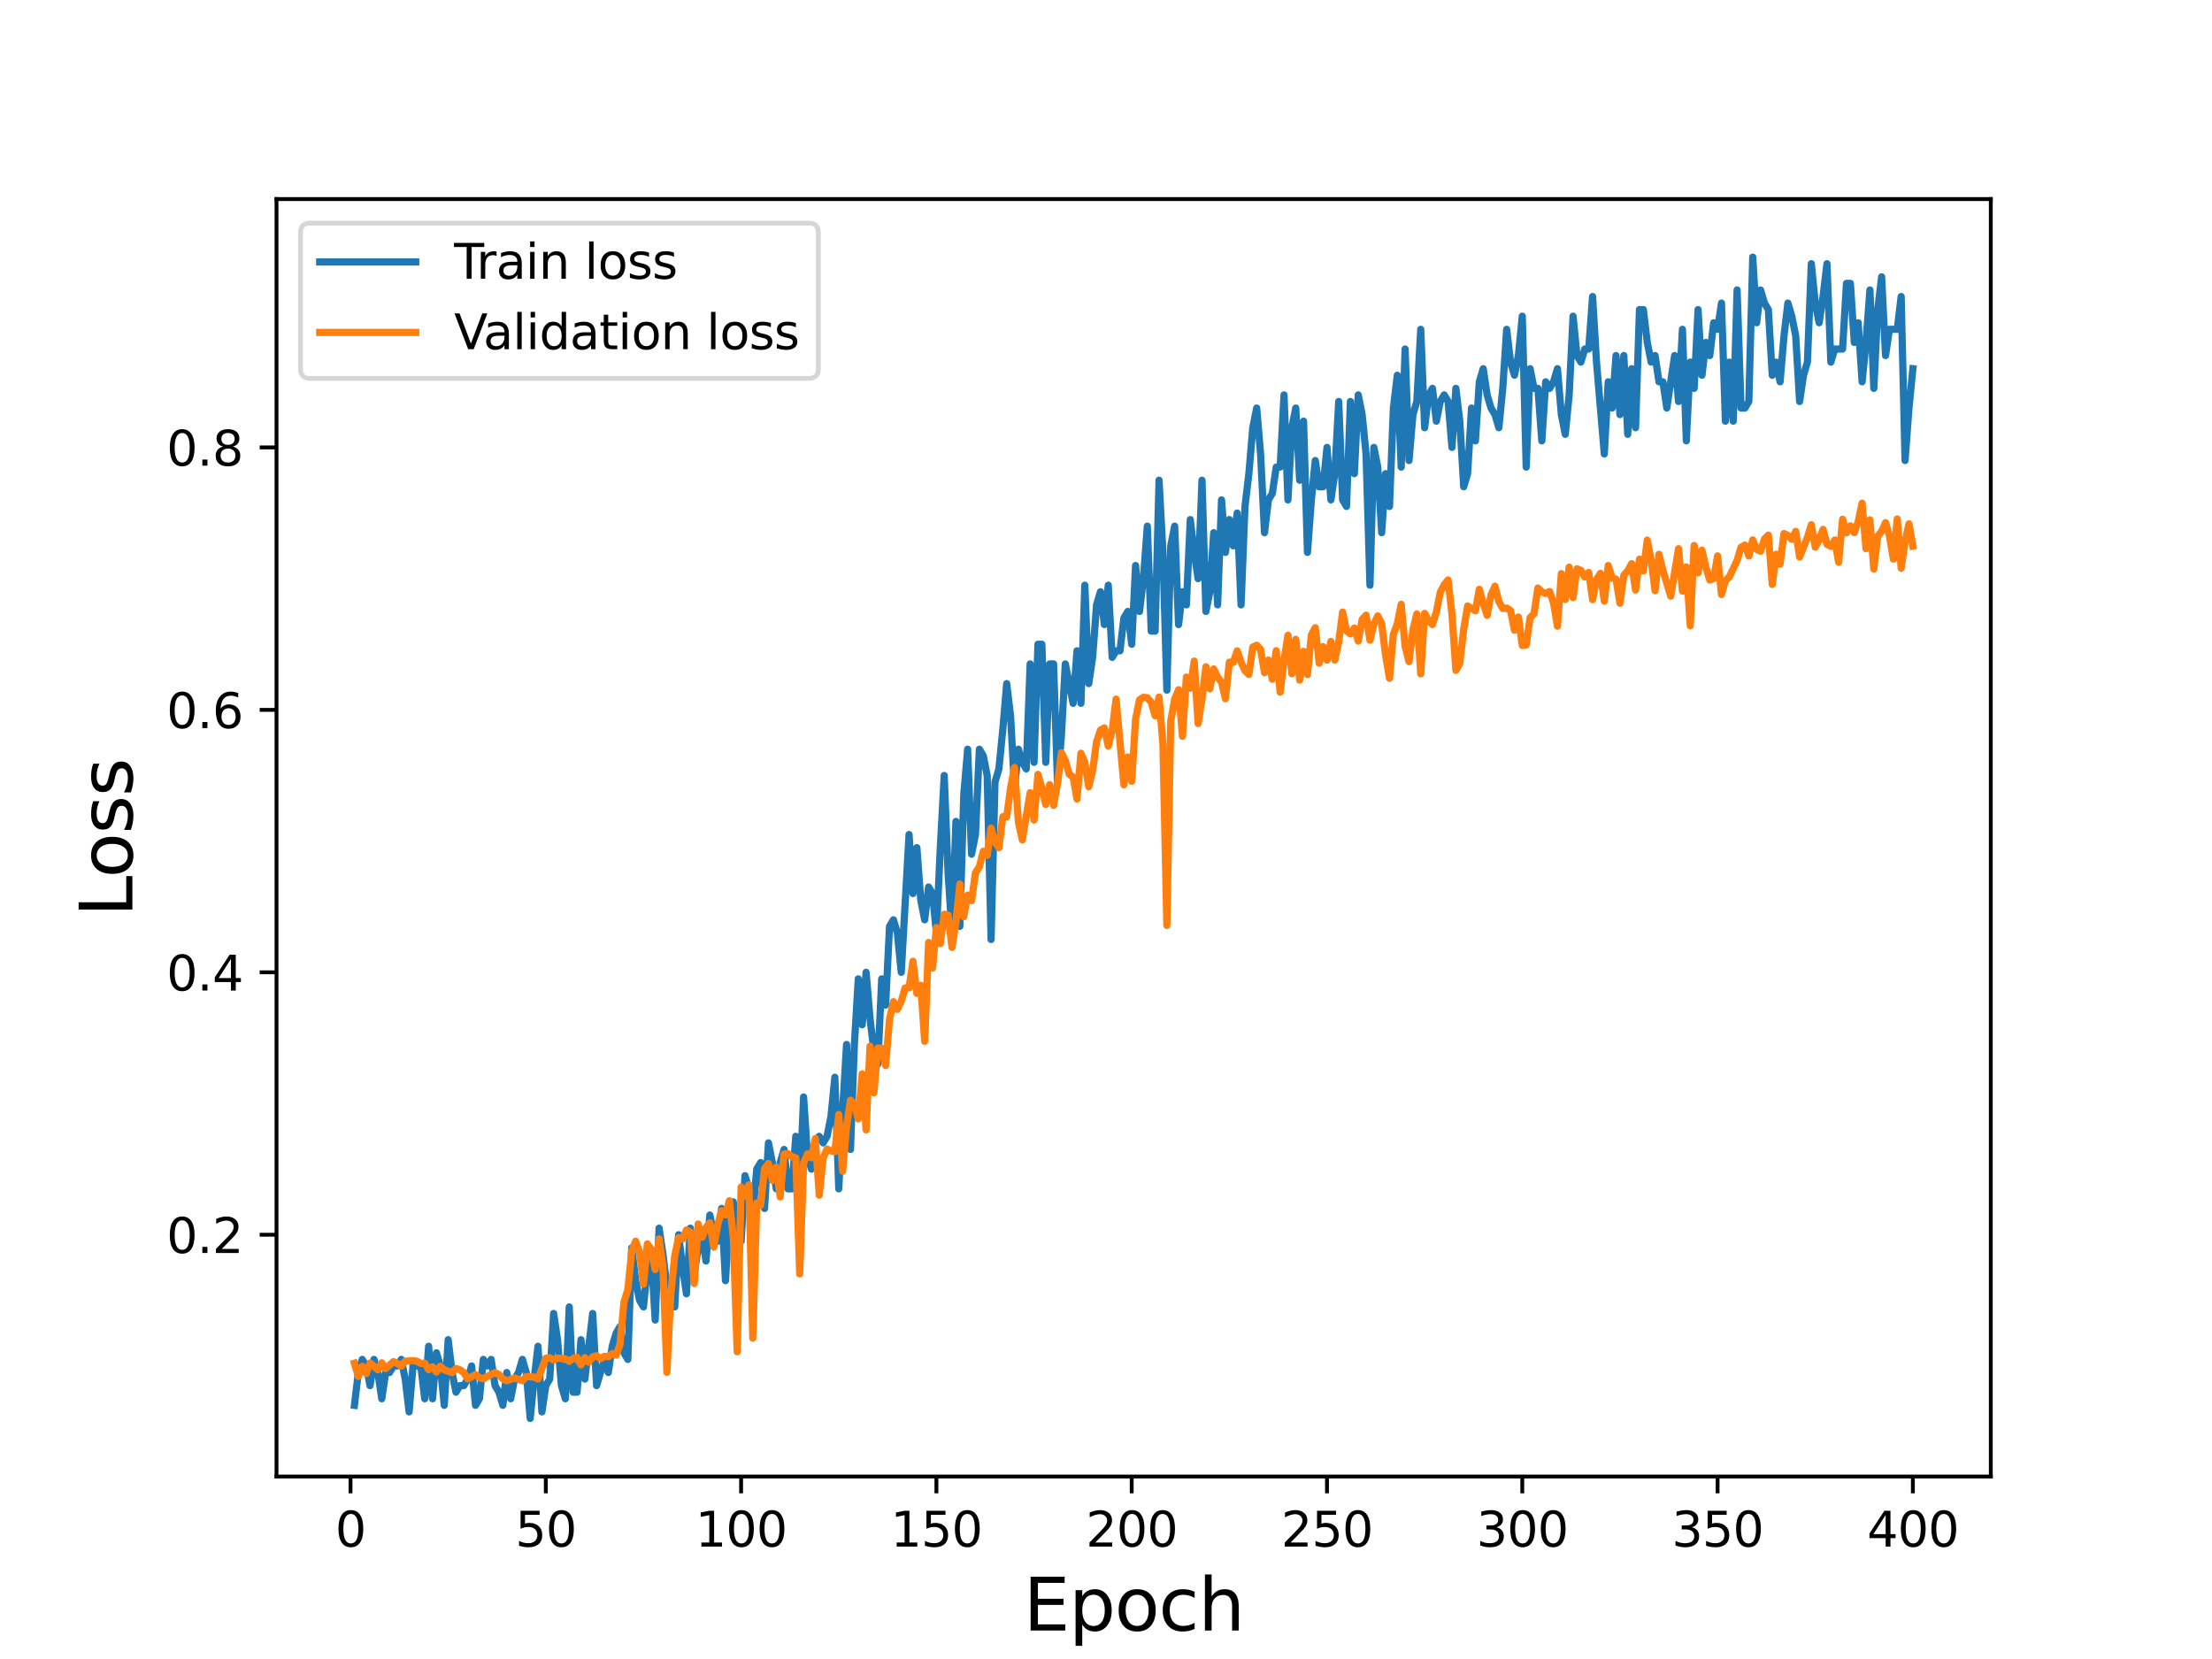 <?xml version="1.0" encoding="utf-8" standalone="no"?>
<!DOCTYPE svg PUBLIC "-//W3C//DTD SVG 1.1//EN"
  "http://www.w3.org/Graphics/SVG/1.1/DTD/svg11.dtd">
<svg height="345.6pt" version="1.1" viewBox="0 0 460.8 345.6" width="460.8pt" xmlns="http://www.w3.org/2000/svg" xmlns:xlink="http://www.w3.org/1999/xlink">
 <defs>
  <style type="text/css">*{stroke-linecap:butt;stroke-linejoin:round;}</style>
 </defs>
 <g id="figure_1">
  <g id="patch_1">
   <path d="M 0 345.6 
L 460.8 345.6 
L 460.8 0 
L 0 0 
z
" style="fill:#ffffff;"/>
  </g>
  <g id="axes_1">
   <g id="patch_2">
    <path d="M 57.6 307.584 
L 414.72 307.584 
L 414.72 41.472 
L 57.6 41.472 
z
" style="fill:#ffffff;"/>
   </g>
   <g id="matplotlib.axis_1">
    <g id="xtick_1">
     <g id="line2d_1">
      <defs>
       <path d="M 0 0 
L 0 3.5 
" id="m7a39cc81d4" style="stroke:#000000;stroke-width:0.8;"/>
      </defs>
      <g>
       <use style="stroke:#000000;stroke-width:0.8;" x="73.019" xlink:href="#m7a39cc81d4" y="307.584"/>
      </g>
     </g>
     <g id="text_1">
      <!-- 0 -->
      <g transform="translate(69.838 322.182)scale(0.1 -0.1)">
       <defs>
        <path d="M 2034 4250 
Q 1547 4250 1301 3770 
Q 1056 3291 1056 2328 
Q 1056 1369 1301 889 
Q 1547 409 2034 409 
Q 2525 409 2770 889 
Q 3016 1369 3016 2328 
Q 3016 3291 2770 3770 
Q 2525 4250 2034 4250 
z
M 2034 4750 
Q 2819 4750 3233 4129 
Q 3647 3509 3647 2328 
Q 3647 1150 3233 529 
Q 2819 -91 2034 -91 
Q 1250 -91 836 529 
Q 422 1150 422 2328 
Q 422 3509 836 4129 
Q 1250 4750 2034 4750 
z
" id="DejaVuSans-30" transform="scale(0.016)"/>
       </defs>
       <use xlink:href="#DejaVuSans-30"/>
      </g>
     </g>
    </g>
    <g id="xtick_2">
     <g id="line2d_2">
      <g>
       <use style="stroke:#000000;stroke-width:0.8;" x="113.703" xlink:href="#m7a39cc81d4" y="307.584"/>
      </g>
     </g>
     <g id="text_2">
      <!-- 50 -->
      <g transform="translate(107.34 322.182)scale(0.1 -0.1)">
       <defs>
        <path d="M 691 4666 
L 3169 4666 
L 3169 4134 
L 1269 4134 
L 1269 2991 
Q 1406 3038 1543 3061 
Q 1681 3084 1819 3084 
Q 2600 3084 3056 2656 
Q 3513 2228 3513 1497 
Q 3513 744 3044 326 
Q 2575 -91 1722 -91 
Q 1428 -91 1123 -41 
Q 819 9 494 109 
L 494 744 
Q 775 591 1075 516 
Q 1375 441 1709 441 
Q 2250 441 2565 725 
Q 2881 1009 2881 1497 
Q 2881 1984 2565 2268 
Q 2250 2553 1709 2553 
Q 1456 2553 1204 2497 
Q 953 2441 691 2322 
L 691 4666 
z
" id="DejaVuSans-35" transform="scale(0.016)"/>
       </defs>
       <use xlink:href="#DejaVuSans-35"/>
       <use x="63.623" xlink:href="#DejaVuSans-30"/>
      </g>
     </g>
    </g>
    <g id="xtick_3">
     <g id="line2d_3">
      <g>
       <use style="stroke:#000000;stroke-width:0.8;" x="154.386" xlink:href="#m7a39cc81d4" y="307.584"/>
      </g>
     </g>
     <g id="text_3">
      <!-- 100 -->
      <g transform="translate(144.842 322.182)scale(0.1 -0.1)">
       <defs>
        <path d="M 794 531 
L 1825 531 
L 1825 4091 
L 703 3866 
L 703 4441 
L 1819 4666 
L 2450 4666 
L 2450 531 
L 3481 531 
L 3481 0 
L 794 0 
L 794 531 
z
" id="DejaVuSans-31" transform="scale(0.016)"/>
       </defs>
       <use xlink:href="#DejaVuSans-31"/>
       <use x="63.623" xlink:href="#DejaVuSans-30"/>
       <use x="127.246" xlink:href="#DejaVuSans-30"/>
      </g>
     </g>
    </g>
    <g id="xtick_4">
     <g id="line2d_4">
      <g>
       <use style="stroke:#000000;stroke-width:0.8;" x="195.07" xlink:href="#m7a39cc81d4" y="307.584"/>
      </g>
     </g>
     <g id="text_4">
      <!-- 150 -->
      <g transform="translate(185.526 322.182)scale(0.1 -0.1)">
       <use xlink:href="#DejaVuSans-31"/>
       <use x="63.623" xlink:href="#DejaVuSans-35"/>
       <use x="127.246" xlink:href="#DejaVuSans-30"/>
      </g>
     </g>
    </g>
    <g id="xtick_5">
     <g id="line2d_5">
      <g>
       <use style="stroke:#000000;stroke-width:0.8;" x="235.753" xlink:href="#m7a39cc81d4" y="307.584"/>
      </g>
     </g>
     <g id="text_5">
      <!-- 200 -->
      <g transform="translate(226.209 322.182)scale(0.1 -0.1)">
       <defs>
        <path d="M 1228 531 
L 3431 531 
L 3431 0 
L 469 0 
L 469 531 
Q 828 903 1448 1529 
Q 2069 2156 2228 2338 
Q 2531 2678 2651 2914 
Q 2772 3150 2772 3378 
Q 2772 3750 2511 3984 
Q 2250 4219 1831 4219 
Q 1534 4219 1204 4116 
Q 875 4013 500 3803 
L 500 4441 
Q 881 4594 1212 4672 
Q 1544 4750 1819 4750 
Q 2544 4750 2975 4387 
Q 3406 4025 3406 3419 
Q 3406 3131 3298 2873 
Q 3191 2616 2906 2266 
Q 2828 2175 2409 1742 
Q 1991 1309 1228 531 
z
" id="DejaVuSans-32" transform="scale(0.016)"/>
       </defs>
       <use xlink:href="#DejaVuSans-32"/>
       <use x="63.623" xlink:href="#DejaVuSans-30"/>
       <use x="127.246" xlink:href="#DejaVuSans-30"/>
      </g>
     </g>
    </g>
    <g id="xtick_6">
     <g id="line2d_6">
      <g>
       <use style="stroke:#000000;stroke-width:0.8;" x="276.437" xlink:href="#m7a39cc81d4" y="307.584"/>
      </g>
     </g>
     <g id="text_6">
      <!-- 250 -->
      <g transform="translate(266.893 322.182)scale(0.1 -0.1)">
       <use xlink:href="#DejaVuSans-32"/>
       <use x="63.623" xlink:href="#DejaVuSans-35"/>
       <use x="127.246" xlink:href="#DejaVuSans-30"/>
      </g>
     </g>
    </g>
    <g id="xtick_7">
     <g id="line2d_7">
      <g>
       <use style="stroke:#000000;stroke-width:0.8;" x="317.12" xlink:href="#m7a39cc81d4" y="307.584"/>
      </g>
     </g>
     <g id="text_7">
      <!-- 300 -->
      <g transform="translate(307.576 322.182)scale(0.1 -0.1)">
       <defs>
        <path d="M 2597 2516 
Q 3050 2419 3304 2112 
Q 3559 1806 3559 1356 
Q 3559 666 3084 287 
Q 2609 -91 1734 -91 
Q 1441 -91 1130 -33 
Q 819 25 488 141 
L 488 750 
Q 750 597 1062 519 
Q 1375 441 1716 441 
Q 2309 441 2620 675 
Q 2931 909 2931 1356 
Q 2931 1769 2642 2001 
Q 2353 2234 1838 2234 
L 1294 2234 
L 1294 2753 
L 1863 2753 
Q 2328 2753 2575 2939 
Q 2822 3125 2822 3475 
Q 2822 3834 2567 4026 
Q 2313 4219 1838 4219 
Q 1578 4219 1281 4162 
Q 984 4106 628 3988 
L 628 4550 
Q 988 4650 1302 4700 
Q 1616 4750 1894 4750 
Q 2613 4750 3031 4423 
Q 3450 4097 3450 3541 
Q 3450 3153 3228 2886 
Q 3006 2619 2597 2516 
z
" id="DejaVuSans-33" transform="scale(0.016)"/>
       </defs>
       <use xlink:href="#DejaVuSans-33"/>
       <use x="63.623" xlink:href="#DejaVuSans-30"/>
       <use x="127.246" xlink:href="#DejaVuSans-30"/>
      </g>
     </g>
    </g>
    <g id="xtick_8">
     <g id="line2d_8">
      <g>
       <use style="stroke:#000000;stroke-width:0.8;" x="357.804" xlink:href="#m7a39cc81d4" y="307.584"/>
      </g>
     </g>
     <g id="text_8">
      <!-- 350 -->
      <g transform="translate(348.26 322.182)scale(0.1 -0.1)">
       <use xlink:href="#DejaVuSans-33"/>
       <use x="63.623" xlink:href="#DejaVuSans-35"/>
       <use x="127.246" xlink:href="#DejaVuSans-30"/>
      </g>
     </g>
    </g>
    <g id="xtick_9">
     <g id="line2d_9">
      <g>
       <use style="stroke:#000000;stroke-width:0.8;" x="398.487" xlink:href="#m7a39cc81d4" y="307.584"/>
      </g>
     </g>
     <g id="text_9">
      <!-- 400 -->
      <g transform="translate(388.944 322.182)scale(0.1 -0.1)">
       <defs>
        <path d="M 2419 4116 
L 825 1625 
L 2419 1625 
L 2419 4116 
z
M 2253 4666 
L 3047 4666 
L 3047 1625 
L 3713 1625 
L 3713 1100 
L 3047 1100 
L 3047 0 
L 2419 0 
L 2419 1100 
L 313 1100 
L 313 1709 
L 2253 4666 
z
" id="DejaVuSans-34" transform="scale(0.016)"/>
       </defs>
       <use xlink:href="#DejaVuSans-34"/>
       <use x="63.623" xlink:href="#DejaVuSans-30"/>
       <use x="127.246" xlink:href="#DejaVuSans-30"/>
      </g>
     </g>
    </g>
    <g id="text_10">
     <!-- Epoch -->
     <g transform="translate(213.194 339.66)scale(0.15 -0.15)">
      <defs>
       <path d="M 628 4666 
L 3578 4666 
L 3578 4134 
L 1259 4134 
L 1259 2753 
L 3481 2753 
L 3481 2222 
L 1259 2222 
L 1259 531 
L 3634 531 
L 3634 0 
L 628 0 
L 628 4666 
z
" id="DejaVuSans-45" transform="scale(0.016)"/>
       <path d="M 1159 525 
L 1159 -1331 
L 581 -1331 
L 581 3500 
L 1159 3500 
L 1159 2969 
Q 1341 3281 1617 3432 
Q 1894 3584 2278 3584 
Q 2916 3584 3314 3078 
Q 3713 2572 3713 1747 
Q 3713 922 3314 415 
Q 2916 -91 2278 -91 
Q 1894 -91 1617 61 
Q 1341 213 1159 525 
z
M 3116 1747 
Q 3116 2381 2855 2742 
Q 2594 3103 2138 3103 
Q 1681 3103 1420 2742 
Q 1159 2381 1159 1747 
Q 1159 1113 1420 752 
Q 1681 391 2138 391 
Q 2594 391 2855 752 
Q 3116 1113 3116 1747 
z
" id="DejaVuSans-70" transform="scale(0.016)"/>
       <path d="M 1959 3097 
Q 1497 3097 1228 2736 
Q 959 2375 959 1747 
Q 959 1119 1226 758 
Q 1494 397 1959 397 
Q 2419 397 2687 759 
Q 2956 1122 2956 1747 
Q 2956 2369 2687 2733 
Q 2419 3097 1959 3097 
z
M 1959 3584 
Q 2709 3584 3137 3096 
Q 3566 2609 3566 1747 
Q 3566 888 3137 398 
Q 2709 -91 1959 -91 
Q 1206 -91 779 398 
Q 353 888 353 1747 
Q 353 2609 779 3096 
Q 1206 3584 1959 3584 
z
" id="DejaVuSans-6f" transform="scale(0.016)"/>
       <path d="M 3122 3366 
L 3122 2828 
Q 2878 2963 2633 3030 
Q 2388 3097 2138 3097 
Q 1578 3097 1268 2742 
Q 959 2388 959 1747 
Q 959 1106 1268 751 
Q 1578 397 2138 397 
Q 2388 397 2633 464 
Q 2878 531 3122 666 
L 3122 134 
Q 2881 22 2623 -34 
Q 2366 -91 2075 -91 
Q 1284 -91 818 406 
Q 353 903 353 1747 
Q 353 2603 823 3093 
Q 1294 3584 2113 3584 
Q 2378 3584 2631 3529 
Q 2884 3475 3122 3366 
z
" id="DejaVuSans-63" transform="scale(0.016)"/>
       <path d="M 3513 2113 
L 3513 0 
L 2938 0 
L 2938 2094 
Q 2938 2591 2744 2837 
Q 2550 3084 2163 3084 
Q 1697 3084 1428 2787 
Q 1159 2491 1159 1978 
L 1159 0 
L 581 0 
L 581 4863 
L 1159 4863 
L 1159 2956 
Q 1366 3272 1645 3428 
Q 1925 3584 2291 3584 
Q 2894 3584 3203 3211 
Q 3513 2838 3513 2113 
z
" id="DejaVuSans-68" transform="scale(0.016)"/>
      </defs>
      <use xlink:href="#DejaVuSans-45"/>
      <use x="63.184" xlink:href="#DejaVuSans-70"/>
      <use x="126.66" xlink:href="#DejaVuSans-6f"/>
      <use x="187.842" xlink:href="#DejaVuSans-63"/>
      <use x="242.822" xlink:href="#DejaVuSans-68"/>
     </g>
    </g>
   </g>
   <g id="matplotlib.axis_2">
    <g id="ytick_1">
     <g id="line2d_10">
      <defs>
       <path d="M 0 0 
L -3.5 0 
" id="ma88c35e3dd" style="stroke:#000000;stroke-width:0.8;"/>
      </defs>
      <g>
       <use style="stroke:#000000;stroke-width:0.8;" x="57.6" xlink:href="#ma88c35e3dd" y="257.218"/>
      </g>
     </g>
     <g id="text_11">
      <!-- 0.2 -->
      <g transform="translate(34.697 261.017)scale(0.1 -0.1)">
       <defs>
        <path d="M 684 794 
L 1344 794 
L 1344 0 
L 684 0 
L 684 794 
z
" id="DejaVuSans-2e" transform="scale(0.016)"/>
       </defs>
       <use xlink:href="#DejaVuSans-30"/>
       <use x="63.623" xlink:href="#DejaVuSans-2e"/>
       <use x="95.41" xlink:href="#DejaVuSans-32"/>
      </g>
     </g>
    </g>
    <g id="ytick_2">
     <g id="line2d_11">
      <g>
       <use style="stroke:#000000;stroke-width:0.8;" x="57.6" xlink:href="#ma88c35e3dd" y="202.547"/>
      </g>
     </g>
     <g id="text_12">
      <!-- 0.4 -->
      <g transform="translate(34.697 206.346)scale(0.1 -0.1)">
       <use xlink:href="#DejaVuSans-30"/>
       <use x="63.623" xlink:href="#DejaVuSans-2e"/>
       <use x="95.41" xlink:href="#DejaVuSans-34"/>
      </g>
     </g>
    </g>
    <g id="ytick_3">
     <g id="line2d_12">
      <g>
       <use style="stroke:#000000;stroke-width:0.8;" x="57.6" xlink:href="#ma88c35e3dd" y="147.876"/>
      </g>
     </g>
     <g id="text_13">
      <!-- 0.6 -->
      <g transform="translate(34.697 151.675)scale(0.1 -0.1)">
       <defs>
        <path d="M 2113 2584 
Q 1688 2584 1439 2293 
Q 1191 2003 1191 1497 
Q 1191 994 1439 701 
Q 1688 409 2113 409 
Q 2538 409 2786 701 
Q 3034 994 3034 1497 
Q 3034 2003 2786 2293 
Q 2538 2584 2113 2584 
z
M 3366 4563 
L 3366 3988 
Q 3128 4100 2886 4159 
Q 2644 4219 2406 4219 
Q 1781 4219 1451 3797 
Q 1122 3375 1075 2522 
Q 1259 2794 1537 2939 
Q 1816 3084 2150 3084 
Q 2853 3084 3261 2657 
Q 3669 2231 3669 1497 
Q 3669 778 3244 343 
Q 2819 -91 2113 -91 
Q 1303 -91 875 529 
Q 447 1150 447 2328 
Q 447 3434 972 4092 
Q 1497 4750 2381 4750 
Q 2619 4750 2861 4703 
Q 3103 4656 3366 4563 
z
" id="DejaVuSans-36" transform="scale(0.016)"/>
       </defs>
       <use xlink:href="#DejaVuSans-30"/>
       <use x="63.623" xlink:href="#DejaVuSans-2e"/>
       <use x="95.41" xlink:href="#DejaVuSans-36"/>
      </g>
     </g>
    </g>
    <g id="ytick_4">
     <g id="line2d_13">
      <g>
       <use style="stroke:#000000;stroke-width:0.8;" x="57.6" xlink:href="#ma88c35e3dd" y="93.205"/>
      </g>
     </g>
     <g id="text_14">
      <!-- 0.8 -->
      <g transform="translate(34.697 97.004)scale(0.1 -0.1)">
       <defs>
        <path d="M 2034 2216 
Q 1584 2216 1326 1975 
Q 1069 1734 1069 1313 
Q 1069 891 1326 650 
Q 1584 409 2034 409 
Q 2484 409 2743 651 
Q 3003 894 3003 1313 
Q 3003 1734 2745 1975 
Q 2488 2216 2034 2216 
z
M 1403 2484 
Q 997 2584 770 2862 
Q 544 3141 544 3541 
Q 544 4100 942 4425 
Q 1341 4750 2034 4750 
Q 2731 4750 3128 4425 
Q 3525 4100 3525 3541 
Q 3525 3141 3298 2862 
Q 3072 2584 2669 2484 
Q 3125 2378 3379 2068 
Q 3634 1759 3634 1313 
Q 3634 634 3220 271 
Q 2806 -91 2034 -91 
Q 1263 -91 848 271 
Q 434 634 434 1313 
Q 434 1759 690 2068 
Q 947 2378 1403 2484 
z
M 1172 3481 
Q 1172 3119 1398 2916 
Q 1625 2713 2034 2713 
Q 2441 2713 2670 2916 
Q 2900 3119 2900 3481 
Q 2900 3844 2670 4047 
Q 2441 4250 2034 4250 
Q 1625 4250 1398 4047 
Q 1172 3844 1172 3481 
z
" id="DejaVuSans-38" transform="scale(0.016)"/>
       </defs>
       <use xlink:href="#DejaVuSans-30"/>
       <use x="63.623" xlink:href="#DejaVuSans-2e"/>
       <use x="95.41" xlink:href="#DejaVuSans-38"/>
      </g>
     </g>
    </g>
    <g id="text_15">
     <!-- Loss -->
     <g transform="translate(27.577 190.979)rotate(-90)scale(0.15 -0.15)">
      <defs>
       <path d="M 628 4666 
L 1259 4666 
L 1259 531 
L 3531 531 
L 3531 0 
L 628 0 
L 628 4666 
z
" id="DejaVuSans-4c" transform="scale(0.016)"/>
       <path d="M 2834 3397 
L 2834 2853 
Q 2591 2978 2328 3040 
Q 2066 3103 1784 3103 
Q 1356 3103 1142 2972 
Q 928 2841 928 2578 
Q 928 2378 1081 2264 
Q 1234 2150 1697 2047 
L 1894 2003 
Q 2506 1872 2764 1633 
Q 3022 1394 3022 966 
Q 3022 478 2636 193 
Q 2250 -91 1575 -91 
Q 1294 -91 989 -36 
Q 684 19 347 128 
L 347 722 
Q 666 556 975 473 
Q 1284 391 1588 391 
Q 1994 391 2212 530 
Q 2431 669 2431 922 
Q 2431 1156 2273 1281 
Q 2116 1406 1581 1522 
L 1381 1569 
Q 847 1681 609 1914 
Q 372 2147 372 2553 
Q 372 3047 722 3315 
Q 1072 3584 1716 3584 
Q 2034 3584 2315 3537 
Q 2597 3491 2834 3397 
z
" id="DejaVuSans-73" transform="scale(0.016)"/>
      </defs>
      <use xlink:href="#DejaVuSans-4c"/>
      <use x="53.963" xlink:href="#DejaVuSans-6f"/>
      <use x="115.145" xlink:href="#DejaVuSans-73"/>
      <use x="167.244" xlink:href="#DejaVuSans-73"/>
     </g>
    </g>
   </g>
   <g id="line2d_14">
    <path clip-path="url(#pa0318f2400)" d="M 73.833 292.754 
L 74.646 285.921 
L 75.46 283.187 
L 76.274 284.554 
L 77.087 288.654 
L 77.901 283.187 
L 78.715 285.921 
L 79.528 291.388 
L 80.342 285.921 
L 81.156 285.921 
L 81.969 284.554 
L 82.783 284.554 
L 83.597 283.187 
L 84.41 287.287 
L 85.224 294.121 
L 86.038 284.554 
L 87.665 284.554 
L 88.479 291.388 
L 89.292 280.453 
L 90.106 291.388 
L 90.92 281.82 
L 91.733 284.554 
L 92.547 292.754 
L 93.361 279.087 
L 94.174 285.921 
L 94.988 290.021 
L 95.802 288.654 
L 96.616 288.654 
L 97.429 287.287 
L 98.243 284.554 
L 99.057 292.754 
L 99.87 291.388 
L 100.684 283.187 
L 101.498 284.554 
L 102.311 283.187 
L 103.125 288.654 
L 103.939 290.021 
L 104.752 292.754 
L 105.566 285.921 
L 106.38 291.388 
L 107.193 287.287 
L 108.007 285.921 
L 108.821 283.187 
L 109.634 285.921 
L 110.448 295.488 
L 111.262 287.287 
L 112.075 280.453 
L 112.889 294.121 
L 113.703 288.654 
L 114.516 287.287 
L 115.33 273.62 
L 116.144 279.087 
L 116.957 288.654 
L 117.771 291.388 
L 118.585 272.253 
L 119.398 290.021 
L 120.212 290.021 
L 121.026 279.087 
L 121.839 287.287 
L 123.467 273.62 
L 124.28 288.654 
L 125.908 283.187 
L 126.721 285.921 
L 127.535 280.453 
L 128.349 277.72 
L 129.162 276.353 
L 129.976 281.82 
L 130.79 283.187 
L 131.603 259.952 
L 132.417 266.786 
L 133.231 270.886 
L 134.044 272.253 
L 134.858 264.052 
L 135.672 261.319 
L 136.485 274.986 
L 137.299 255.851 
L 138.113 261.319 
L 138.926 268.152 
L 139.74 266.786 
L 140.554 272.253 
L 141.367 257.218 
L 142.181 264.052 
L 142.995 269.519 
L 143.808 255.851 
L 144.622 265.419 
L 145.436 259.952 
L 146.249 257.218 
L 147.063 262.685 
L 147.877 253.118 
L 148.69 257.218 
L 149.504 258.585 
L 150.318 251.751 
L 151.131 266.786 
L 151.945 253.118 
L 152.759 250.384 
L 153.572 257.218 
L 154.386 258.585 
L 155.2 244.917 
L 156.013 247.651 
L 156.827 253.118 
L 157.641 243.55 
L 158.454 242.184 
L 159.268 251.751 
L 160.082 238.083 
L 160.895 242.184 
L 161.709 247.651 
L 162.523 242.184 
L 163.336 239.45 
L 164.15 247.651 
L 164.964 247.651 
L 165.777 236.716 
L 166.591 247.651 
L 167.405 228.516 
L 168.219 240.817 
L 169.032 243.55 
L 169.846 238.083 
L 170.66 236.716 
L 171.473 238.083 
L 172.287 236.716 
L 173.101 232.616 
L 173.914 224.415 
L 174.728 247.651 
L 175.542 231.249 
L 176.355 217.582 
L 177.169 239.45 
L 177.983 217.582 
L 178.796 203.914 
L 179.61 213.481 
L 180.424 202.547 
L 181.237 212.114 
L 182.051 218.948 
L 182.865 221.682 
L 183.678 203.914 
L 184.492 209.381 
L 185.306 192.98 
L 186.119 191.613 
L 186.933 194.346 
L 187.747 202.547 
L 189.374 173.845 
L 190.188 186.146 
L 191.001 176.578 
L 191.815 187.512 
L 192.629 191.613 
L 193.442 184.779 
L 194.256 186.146 
L 195.07 194.346 
L 195.883 176.578 
L 196.697 161.544 
L 197.511 182.045 
L 198.324 194.346 
L 199.138 171.111 
L 199.952 192.98 
L 200.765 165.644 
L 201.579 156.076 
L 202.393 177.945 
L 203.206 173.845 
L 204.02 156.076 
L 204.834 157.443 
L 205.647 161.544 
L 206.461 195.713 
L 207.275 162.91 
L 208.088 160.177 
L 208.902 151.976 
L 209.716 142.409 
L 210.529 149.243 
L 211.343 164.277 
L 212.157 156.076 
L 212.97 158.81 
L 213.784 160.177 
L 214.598 138.308 
L 215.411 158.81 
L 216.225 134.208 
L 217.039 134.208 
L 217.852 158.81 
L 218.666 138.308 
L 219.48 138.308 
L 220.293 162.91 
L 221.107 153.343 
L 221.921 138.308 
L 223.548 146.509 
L 224.362 135.575 
L 225.175 146.509 
L 225.989 121.907 
L 226.803 142.409 
L 227.616 136.942 
L 228.43 126.007 
L 229.244 123.274 
L 230.057 130.108 
L 230.871 121.907 
L 231.685 136.942 
L 232.498 135.575 
L 233.312 135.575 
L 234.126 128.741 
L 234.939 127.374 
L 235.753 134.208 
L 236.567 117.807 
L 237.381 127.374 
L 238.194 120.54 
L 239.008 109.606 
L 239.822 131.474 
L 240.635 131.474 
L 241.449 100.039 
L 242.263 115.073 
L 243.076 143.775 
L 243.89 113.706 
L 244.704 109.606 
L 245.517 130.108 
L 246.331 123.274 
L 247.145 126.007 
L 247.958 108.239 
L 248.772 115.073 
L 249.586 120.54 
L 250.399 100.039 
L 251.213 127.374 
L 252.027 123.274 
L 252.84 110.973 
L 253.654 126.007 
L 254.468 104.139 
L 255.281 115.073 
L 256.095 108.239 
L 256.909 113.706 
L 257.722 106.872 
L 258.536 126.007 
L 259.35 105.506 
L 260.163 98.672 
L 260.977 89.104 
L 261.791 85.004 
L 262.604 94.571 
L 263.418 110.973 
L 264.232 104.139 
L 265.045 102.772 
L 265.859 97.305 
L 266.673 97.305 
L 267.486 82.27 
L 268.3 104.139 
L 269.114 89.104 
L 269.927 85.004 
L 270.741 100.039 
L 271.555 87.737 
L 272.368 115.073 
L 273.182 104.139 
L 273.996 95.938 
L 274.809 101.405 
L 275.623 101.405 
L 276.437 93.205 
L 277.25 104.139 
L 278.064 98.672 
L 278.878 83.637 
L 279.691 104.139 
L 280.505 105.506 
L 281.319 83.637 
L 282.132 98.672 
L 282.946 82.27 
L 283.76 86.371 
L 284.573 94.571 
L 285.387 121.907 
L 286.201 93.205 
L 287.014 97.305 
L 287.828 110.973 
L 288.642 98.672 
L 289.455 105.506 
L 290.269 85.004 
L 291.083 78.17 
L 291.896 97.305 
L 292.71 72.703 
L 293.524 95.938 
L 294.337 86.371 
L 295.151 83.637 
L 295.965 68.603 
L 296.778 89.104 
L 297.592 82.27 
L 298.406 80.904 
L 299.219 87.737 
L 300.033 83.637 
L 300.847 82.27 
L 301.66 83.637 
L 302.474 93.205 
L 303.288 80.904 
L 304.101 87.737 
L 304.915 101.405 
L 305.729 98.672 
L 306.543 85.004 
L 307.356 91.838 
L 308.17 79.537 
L 308.984 76.803 
L 309.797 82.27 
L 310.611 85.004 
L 311.425 86.371 
L 312.238 89.104 
L 313.052 80.904 
L 313.866 68.603 
L 314.679 75.436 
L 315.493 78.17 
L 316.307 74.07 
L 317.12 65.869 
L 317.934 97.305 
L 318.748 76.803 
L 319.561 80.904 
L 320.375 80.904 
L 321.189 91.838 
L 322.002 79.537 
L 322.816 80.904 
L 323.63 79.537 
L 324.443 76.803 
L 325.257 86.371 
L 326.071 90.471 
L 326.884 82.27 
L 327.698 65.869 
L 328.512 74.07 
L 329.325 75.436 
L 330.139 72.703 
L 330.953 72.703 
L 331.766 61.769 
L 332.58 75.436 
L 334.207 94.571 
L 335.021 79.537 
L 335.835 85.004 
L 336.648 74.07 
L 337.462 86.371 
L 338.276 74.07 
L 339.089 90.471 
L 339.903 76.803 
L 340.717 89.104 
L 341.53 64.502 
L 342.344 64.502 
L 343.158 71.336 
L 343.971 75.436 
L 344.785 74.07 
L 345.599 79.537 
L 346.412 79.537 
L 347.226 85.004 
L 348.853 74.07 
L 349.667 83.637 
L 350.481 68.603 
L 351.294 91.838 
L 352.108 75.436 
L 352.922 80.904 
L 353.735 64.502 
L 354.549 78.17 
L 355.363 71.336 
L 356.176 74.07 
L 356.99 67.236 
L 357.804 68.603 
L 358.617 63.135 
L 359.431 87.737 
L 360.245 75.436 
L 361.058 87.737 
L 361.872 60.402 
L 362.686 85.004 
L 363.499 85.004 
L 364.313 83.637 
L 365.127 53.568 
L 365.94 67.236 
L 366.754 60.402 
L 367.568 63.135 
L 368.381 64.502 
L 369.195 78.17 
L 370.009 75.436 
L 370.822 79.537 
L 371.636 69.969 
L 372.45 63.135 
L 373.263 65.869 
L 374.077 69.969 
L 374.891 83.637 
L 375.704 78.17 
L 376.518 75.436 
L 377.332 54.935 
L 378.146 63.135 
L 378.959 67.236 
L 379.773 61.769 
L 380.587 54.935 
L 381.4 75.436 
L 382.214 72.703 
L 383.841 72.703 
L 384.655 59.035 
L 385.469 59.035 
L 386.282 71.336 
L 387.096 67.236 
L 387.91 79.537 
L 388.723 71.336 
L 389.537 60.402 
L 390.351 80.904 
L 391.164 64.502 
L 391.978 57.668 
L 392.792 74.07 
L 393.605 68.603 
L 395.233 68.603 
L 396.046 61.769 
L 396.86 95.938 
L 397.674 85.004 
L 398.487 76.803 
L 398.487 76.803 
" style="fill:none;stroke:#1f77b4;stroke-linecap:square;stroke-width:1.5;"/>
   </g>
   <g id="line2d_15">
    <path clip-path="url(#pa0318f2400)" d="M 73.833 283.984 
L 74.646 286.741 
L 75.46 284.622 
L 76.274 286.148 
L 77.087 283.939 
L 78.715 285.351 
L 79.528 283.893 
L 80.342 285.1 
L 81.969 283.643 
L 82.783 284.03 
L 83.597 284.577 
L 84.41 283.574 
L 86.038 283.438 
L 86.851 283.574 
L 87.665 284.03 
L 88.479 283.984 
L 89.292 285.328 
L 90.106 284.736 
L 90.92 285.807 
L 91.733 284.622 
L 92.547 285.374 
L 94.174 285.943 
L 94.988 285.078 
L 95.802 285.351 
L 96.616 285.943 
L 97.429 287.242 
L 99.057 286.353 
L 99.87 286.968 
L 100.684 287.242 
L 101.498 286.741 
L 103.125 285.943 
L 103.939 286.353 
L 104.752 287.265 
L 105.566 287.629 
L 107.193 287.06 
L 108.821 287.629 
L 109.634 286.763 
L 111.262 286.877 
L 112.075 287.265 
L 113.703 282.936 
L 114.516 282.845 
L 115.33 283.324 
L 116.144 282.914 
L 117.771 283.096 
L 118.585 283.597 
L 119.398 282.982 
L 120.212 282.754 
L 121.026 284.326 
L 121.839 282.823 
L 122.653 283.779 
L 123.467 282.663 
L 124.28 282.412 
L 125.094 283.05 
L 125.908 282.549 
L 126.721 282.64 
L 127.535 281.98 
L 128.349 282.299 
L 129.162 280.089 
L 129.976 271.273 
L 130.79 268.631 
L 131.603 260.658 
L 132.417 258.562 
L 133.231 260.795 
L 134.044 267.515 
L 134.858 259.132 
L 135.672 260.293 
L 136.485 264.485 
L 137.299 258.084 
L 138.113 263.87 
L 138.926 285.875 
L 139.74 269.61 
L 140.554 261.637 
L 141.367 257.81 
L 142.181 258.107 
L 142.995 256.239 
L 143.808 256.671 
L 144.622 267.378 
L 145.436 254.986 
L 146.249 257.742 
L 147.063 255.737 
L 147.877 254.735 
L 148.69 259.792 
L 149.504 255.191 
L 150.318 252.229 
L 151.131 253.072 
L 151.945 250.134 
L 152.759 257.742 
L 153.572 281.592 
L 154.386 247.286 
L 155.2 249.177 
L 156.013 246.831 
L 156.827 278.768 
L 157.641 250.589 
L 158.454 251.09 
L 159.268 243.459 
L 160.082 242.389 
L 160.895 245.897 
L 161.709 243.118 
L 162.523 249.336 
L 163.336 240.43 
L 164.15 240.316 
L 164.964 240.976 
L 165.777 241.204 
L 166.591 265.373 
L 167.405 242.297 
L 168.219 240.384 
L 169.032 241.181 
L 169.846 237.172 
L 170.66 248.972 
L 171.473 241.25 
L 172.287 239.359 
L 173.101 239.746 
L 173.914 239.906 
L 174.728 232.183 
L 175.542 243.983 
L 176.355 234.598 
L 177.169 229.199 
L 177.983 230.042 
L 178.796 233.095 
L 179.61 223.709 
L 180.424 235.372 
L 181.237 217.946 
L 182.051 227.65 
L 182.865 218.333 
L 183.678 218.356 
L 184.492 221.978 
L 185.306 212.297 
L 186.119 208.675 
L 186.933 210.269 
L 187.747 208.561 
L 188.56 205.804 
L 189.374 205.804 
L 190.188 200.246 
L 191.001 206.943 
L 191.815 205.258 
L 192.629 216.921 
L 193.442 196.328 
L 194.256 201.659 
L 195.07 193.23 
L 195.883 196.579 
L 196.697 190.451 
L 197.511 190.633 
L 198.324 197.353 
L 199.138 192.159 
L 199.952 184.164 
L 200.765 190.998 
L 201.579 186.465 
L 202.393 187.626 
L 203.206 181.817 
L 204.02 180.587 
L 204.834 177.33 
L 205.647 178.196 
L 206.461 172.523 
L 207.275 175.439 
L 208.088 176.601 
L 208.902 170.132 
L 209.716 170.132 
L 210.529 164.095 
L 211.343 159.881 
L 212.157 171.271 
L 212.97 174.961 
L 214.598 165.143 
L 215.411 170.815 
L 216.225 161.316 
L 217.039 164.118 
L 217.852 167.58 
L 218.666 163.457 
L 219.48 167.762 
L 220.293 163.229 
L 221.107 156.805 
L 221.921 158.423 
L 222.734 161.27 
L 223.548 161.863 
L 224.362 166.441 
L 225.175 156.919 
L 225.989 158.833 
L 226.803 163.89 
L 227.616 160.541 
L 228.43 154.55 
L 229.244 152.09 
L 230.057 151.634 
L 230.871 155.393 
L 231.685 152.181 
L 232.498 145.643 
L 234.126 163.48 
L 234.939 157.694 
L 235.753 162.751 
L 236.567 149.789 
L 237.381 145.803 
L 238.194 145.256 
L 239.008 145.347 
L 239.822 146.304 
L 240.635 149.106 
L 241.449 145.211 
L 242.263 155.143 
L 243.076 192.775 
L 243.89 150.199 
L 244.704 145.643 
L 245.517 143.684 
L 246.331 153.388 
L 247.145 141.042 
L 247.958 143.365 
L 248.772 137.716 
L 249.586 150.723 
L 250.399 145.575 
L 251.213 138.901 
L 252.027 143.479 
L 252.84 139.356 
L 253.654 141.065 
L 254.468 142.135 
L 255.281 145.552 
L 256.095 137.944 
L 256.909 137.989 
L 257.722 135.598 
L 258.536 137.944 
L 259.35 139.698 
L 260.163 140.495 
L 260.977 134.8 
L 261.791 134.413 
L 262.604 135.279 
L 263.418 140.131 
L 264.232 137.511 
L 265.045 141.497 
L 265.859 135.552 
L 266.673 144.185 
L 267.486 137.602 
L 268.3 132.34 
L 269.114 140.336 
L 269.927 133.183 
L 270.741 141.68 
L 271.555 135.689 
L 272.368 140.518 
L 273.182 132.249 
L 273.996 130.768 
L 274.809 138.126 
L 275.623 134.709 
L 276.437 137.511 
L 277.25 133.616 
L 278.064 137.511 
L 278.878 133.752 
L 279.691 127.511 
L 280.505 131.406 
L 281.319 132.067 
L 282.132 130.837 
L 282.946 133.547 
L 283.76 129.037 
L 284.573 128.149 
L 285.387 133.365 
L 286.201 130.017 
L 287.014 128.308 
L 287.828 129.925 
L 288.642 136.509 
L 289.455 141.292 
L 290.269 132.112 
L 291.083 129.948 
L 291.896 125.893 
L 292.71 134.686 
L 293.524 137.83 
L 294.337 131.224 
L 295.151 127.898 
L 295.965 140.359 
L 296.778 127.784 
L 297.592 129.288 
L 298.406 130.108 
L 299.219 127.488 
L 300.033 123.388 
L 300.847 121.816 
L 301.66 120.814 
L 302.474 127.989 
L 303.288 139.652 
L 304.101 138.194 
L 304.915 131.11 
L 305.729 126.235 
L 307.356 127.237 
L 308.17 122.75 
L 308.984 125.711 
L 309.797 128.171 
L 310.611 123.912 
L 311.425 122.112 
L 312.238 125.324 
L 313.052 126.759 
L 313.866 126.668 
L 314.679 127.192 
L 315.493 131.292 
L 316.307 128.536 
L 317.12 134.459 
L 317.934 134.345 
L 318.748 128.65 
L 319.561 127.852 
L 320.375 122.499 
L 321.189 123.274 
L 322.002 123.638 
L 322.816 123.228 
L 323.63 125.597 
L 324.443 130.449 
L 325.257 119.492 
L 326.071 124.868 
L 326.884 118.148 
L 327.698 124.481 
L 328.512 118.49 
L 329.325 118.809 
L 330.139 120.199 
L 330.953 119.242 
L 331.766 124.914 
L 332.58 120.722 
L 333.394 119.447 
L 334.207 125.21 
L 335.021 117.807 
L 335.835 120.404 
L 336.648 120.654 
L 337.462 125.666 
L 338.276 119.834 
L 339.089 118.923 
L 339.903 117.419 
L 340.717 122.909 
L 341.53 116.485 
L 342.344 118.9 
L 343.158 112.522 
L 343.971 116.713 
L 344.785 123.046 
L 345.599 115.483 
L 346.412 118.809 
L 348.04 124.185 
L 349.667 114.299 
L 350.481 123.137 
L 351.294 118.103 
L 352.108 130.358 
L 352.922 113.638 
L 353.735 119.333 
L 354.549 114.617 
L 355.363 118.171 
L 356.176 120.814 
L 356.99 120.517 
L 357.804 115.802 
L 358.617 123.843 
L 359.431 120.95 
L 360.245 120.199 
L 361.872 116.736 
L 362.686 114.002 
L 363.499 113.547 
L 364.313 115.825 
L 365.127 112.476 
L 365.94 114.435 
L 366.754 114.823 
L 367.568 112.294 
L 368.381 111.474 
L 369.195 121.748 
L 370.009 115.46 
L 370.822 117.511 
L 371.636 111.155 
L 372.45 111.542 
L 373.263 112.34 
L 374.077 110.699 
L 374.891 116.03 
L 376.518 111.952 
L 377.332 109.31 
L 378.146 113.98 
L 378.959 112.476 
L 379.773 110.289 
L 380.587 113.365 
L 381.4 113.82 
L 382.214 112.499 
L 383.028 117.123 
L 383.841 108.171 
L 384.655 110.996 
L 385.469 109.538 
L 386.282 110.95 
L 387.096 108.649 
L 387.91 104.822 
L 388.723 114.299 
L 389.537 108.285 
L 390.351 118.536 
L 391.164 111.702 
L 391.978 110.677 
L 392.792 108.877 
L 393.605 111.611 
L 394.419 116.463 
L 395.233 108.103 
L 396.046 118.376 
L 396.86 112.841 
L 397.674 109.128 
L 398.487 113.752 
L 398.487 113.752 
" style="fill:none;stroke:#ff7f0e;stroke-linecap:square;stroke-width:1.5;"/>
   </g>
   <g id="patch_3">
    <path d="M 57.6 307.584 
L 57.6 41.472 
" style="fill:none;stroke:#000000;stroke-linecap:square;stroke-linejoin:miter;stroke-width:0.8;"/>
   </g>
   <g id="patch_4">
    <path d="M 414.72 307.584 
L 414.72 41.472 
" style="fill:none;stroke:#000000;stroke-linecap:square;stroke-linejoin:miter;stroke-width:0.8;"/>
   </g>
   <g id="patch_5">
    <path d="M 57.6 307.584 
L 414.72 307.584 
" style="fill:none;stroke:#000000;stroke-linecap:square;stroke-linejoin:miter;stroke-width:0.8;"/>
   </g>
   <g id="patch_6">
    <path d="M 57.6 41.472 
L 414.72 41.472 
" style="fill:none;stroke:#000000;stroke-linecap:square;stroke-linejoin:miter;stroke-width:0.8;"/>
   </g>
   <g id="legend_1">
    <g id="patch_7">
     <path d="M 64.6 78.828 
L 168.475 78.828 
Q 170.475 78.828 170.475 76.828 
L 170.475 48.472 
Q 170.475 46.472 168.475 46.472 
L 64.6 46.472 
Q 62.6 46.472 62.6 48.472 
L 62.6 76.828 
Q 62.6 78.828 64.6 78.828 
z
" style="fill:#ffffff;opacity:0.8;stroke:#cccccc;stroke-linejoin:miter;"/>
    </g>
    <g id="line2d_16">
     <path d="M 66.6 54.57 
L 86.6 54.57 
" style="fill:none;stroke:#1f77b4;stroke-linecap:square;stroke-width:1.5;"/>
    </g>
    <g id="line2d_17"/>
    <g id="text_16">
     <!-- Train loss -->
     <g transform="translate(94.6 58.07)scale(0.1 -0.1)">
      <defs>
       <path d="M -19 4666 
L 3928 4666 
L 3928 4134 
L 2272 4134 
L 2272 0 
L 1638 0 
L 1638 4134 
L -19 4134 
L -19 4666 
z
" id="DejaVuSans-54" transform="scale(0.016)"/>
       <path d="M 2631 2963 
Q 2534 3019 2420 3045 
Q 2306 3072 2169 3072 
Q 1681 3072 1420 2755 
Q 1159 2438 1159 1844 
L 1159 0 
L 581 0 
L 581 3500 
L 1159 3500 
L 1159 2956 
Q 1341 3275 1631 3429 
Q 1922 3584 2338 3584 
Q 2397 3584 2469 3576 
Q 2541 3569 2628 3553 
L 2631 2963 
z
" id="DejaVuSans-72" transform="scale(0.016)"/>
       <path d="M 2194 1759 
Q 1497 1759 1228 1600 
Q 959 1441 959 1056 
Q 959 750 1161 570 
Q 1363 391 1709 391 
Q 2188 391 2477 730 
Q 2766 1069 2766 1631 
L 2766 1759 
L 2194 1759 
z
M 3341 1997 
L 3341 0 
L 2766 0 
L 2766 531 
Q 2569 213 2275 61 
Q 1981 -91 1556 -91 
Q 1019 -91 701 211 
Q 384 513 384 1019 
Q 384 1609 779 1909 
Q 1175 2209 1959 2209 
L 2766 2209 
L 2766 2266 
Q 2766 2663 2505 2880 
Q 2244 3097 1772 3097 
Q 1472 3097 1187 3025 
Q 903 2953 641 2809 
L 641 3341 
Q 956 3463 1253 3523 
Q 1550 3584 1831 3584 
Q 2591 3584 2966 3190 
Q 3341 2797 3341 1997 
z
" id="DejaVuSans-61" transform="scale(0.016)"/>
       <path d="M 603 3500 
L 1178 3500 
L 1178 0 
L 603 0 
L 603 3500 
z
M 603 4863 
L 1178 4863 
L 1178 4134 
L 603 4134 
L 603 4863 
z
" id="DejaVuSans-69" transform="scale(0.016)"/>
       <path d="M 3513 2113 
L 3513 0 
L 2938 0 
L 2938 2094 
Q 2938 2591 2744 2837 
Q 2550 3084 2163 3084 
Q 1697 3084 1428 2787 
Q 1159 2491 1159 1978 
L 1159 0 
L 581 0 
L 581 3500 
L 1159 3500 
L 1159 2956 
Q 1366 3272 1645 3428 
Q 1925 3584 2291 3584 
Q 2894 3584 3203 3211 
Q 3513 2838 3513 2113 
z
" id="DejaVuSans-6e" transform="scale(0.016)"/>
       <path id="DejaVuSans-20" transform="scale(0.016)"/>
       <path d="M 603 4863 
L 1178 4863 
L 1178 0 
L 603 0 
L 603 4863 
z
" id="DejaVuSans-6c" transform="scale(0.016)"/>
      </defs>
      <use xlink:href="#DejaVuSans-54"/>
      <use x="46.334" xlink:href="#DejaVuSans-72"/>
      <use x="87.447" xlink:href="#DejaVuSans-61"/>
      <use x="148.727" xlink:href="#DejaVuSans-69"/>
      <use x="176.51" xlink:href="#DejaVuSans-6e"/>
      <use x="239.889" xlink:href="#DejaVuSans-20"/>
      <use x="271.676" xlink:href="#DejaVuSans-6c"/>
      <use x="299.459" xlink:href="#DejaVuSans-6f"/>
      <use x="360.641" xlink:href="#DejaVuSans-73"/>
      <use x="412.74" xlink:href="#DejaVuSans-73"/>
     </g>
    </g>
    <g id="line2d_18">
     <path d="M 66.6 69.249 
L 86.6 69.249 
" style="fill:none;stroke:#ff7f0e;stroke-linecap:square;stroke-width:1.5;"/>
    </g>
    <g id="line2d_19"/>
    <g id="text_17">
     <!-- Validation loss -->
     <g transform="translate(94.6 72.749)scale(0.1 -0.1)">
      <defs>
       <path d="M 1831 0 
L 50 4666 
L 709 4666 
L 2188 738 
L 3669 4666 
L 4325 4666 
L 2547 0 
L 1831 0 
z
" id="DejaVuSans-56" transform="scale(0.016)"/>
       <path d="M 2906 2969 
L 2906 4863 
L 3481 4863 
L 3481 0 
L 2906 0 
L 2906 525 
Q 2725 213 2448 61 
Q 2172 -91 1784 -91 
Q 1150 -91 751 415 
Q 353 922 353 1747 
Q 353 2572 751 3078 
Q 1150 3584 1784 3584 
Q 2172 3584 2448 3432 
Q 2725 3281 2906 2969 
z
M 947 1747 
Q 947 1113 1208 752 
Q 1469 391 1925 391 
Q 2381 391 2643 752 
Q 2906 1113 2906 1747 
Q 2906 2381 2643 2742 
Q 2381 3103 1925 3103 
Q 1469 3103 1208 2742 
Q 947 2381 947 1747 
z
" id="DejaVuSans-64" transform="scale(0.016)"/>
       <path d="M 1172 4494 
L 1172 3500 
L 2356 3500 
L 2356 3053 
L 1172 3053 
L 1172 1153 
Q 1172 725 1289 603 
Q 1406 481 1766 481 
L 2356 481 
L 2356 0 
L 1766 0 
Q 1100 0 847 248 
Q 594 497 594 1153 
L 594 3053 
L 172 3053 
L 172 3500 
L 594 3500 
L 594 4494 
L 1172 4494 
z
" id="DejaVuSans-74" transform="scale(0.016)"/>
      </defs>
      <use xlink:href="#DejaVuSans-56"/>
      <use x="60.658" xlink:href="#DejaVuSans-61"/>
      <use x="121.938" xlink:href="#DejaVuSans-6c"/>
      <use x="149.721" xlink:href="#DejaVuSans-69"/>
      <use x="177.504" xlink:href="#DejaVuSans-64"/>
      <use x="240.98" xlink:href="#DejaVuSans-61"/>
      <use x="302.26" xlink:href="#DejaVuSans-74"/>
      <use x="341.469" xlink:href="#DejaVuSans-69"/>
      <use x="369.252" xlink:href="#DejaVuSans-6f"/>
      <use x="430.434" xlink:href="#DejaVuSans-6e"/>
      <use x="493.812" xlink:href="#DejaVuSans-20"/>
      <use x="525.6" xlink:href="#DejaVuSans-6c"/>
      <use x="553.383" xlink:href="#DejaVuSans-6f"/>
      <use x="614.564" xlink:href="#DejaVuSans-73"/>
      <use x="666.664" xlink:href="#DejaVuSans-73"/>
     </g>
    </g>
   </g>
  </g>
 </g>
 <defs>
  <clipPath id="pa0318f2400">
   <rect height="266.112" width="357.12" x="57.6" y="41.472"/>
  </clipPath>
 </defs>
</svg>
